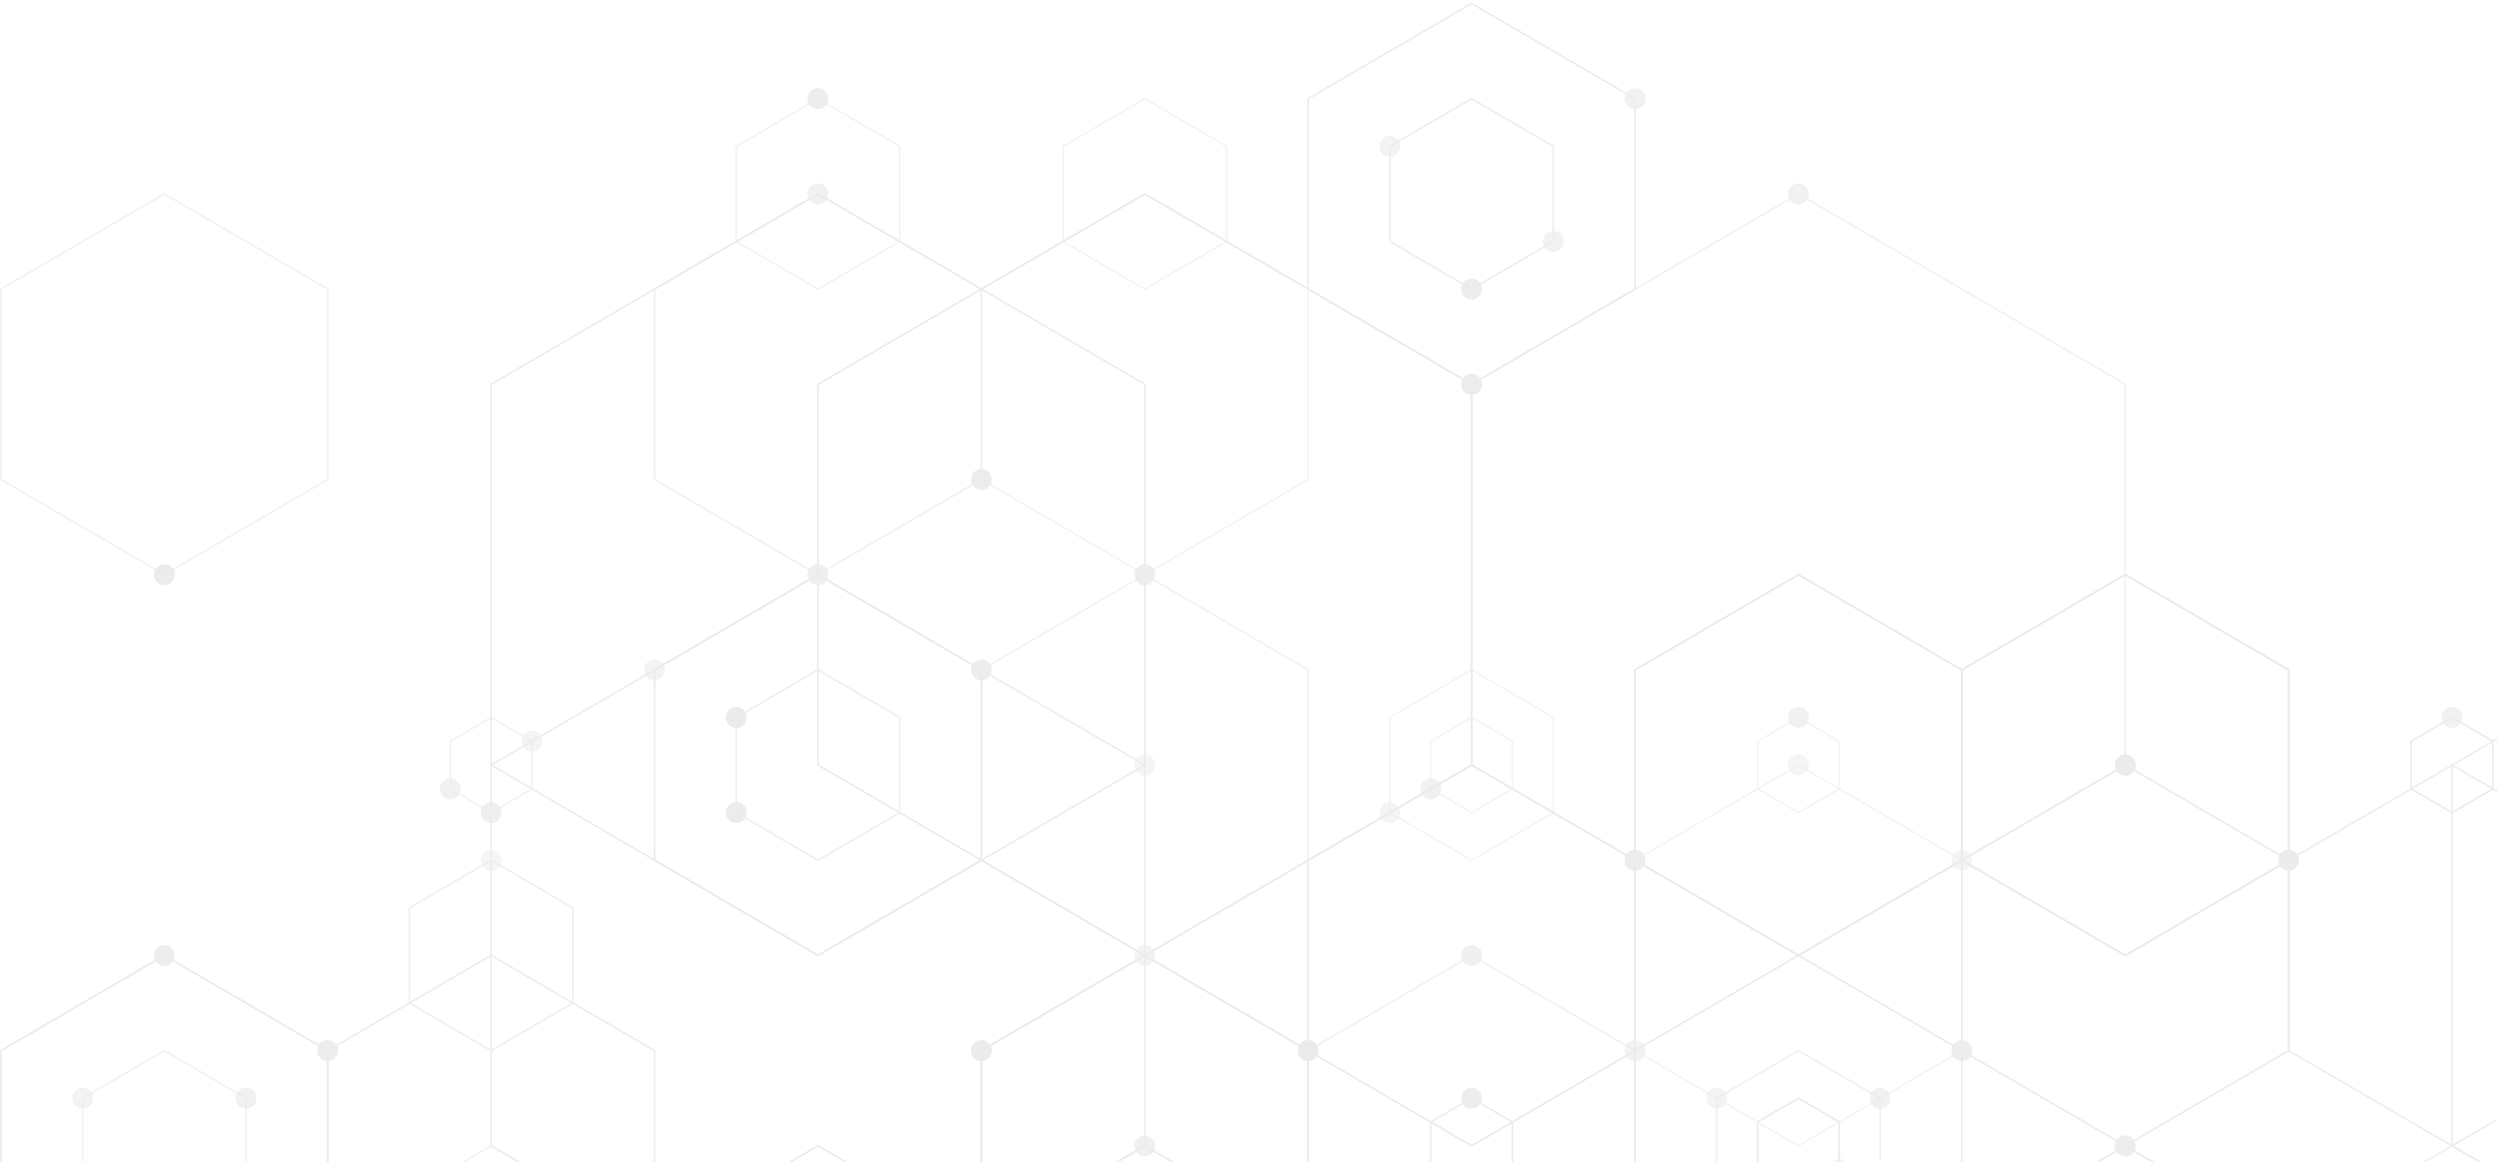 <svg width="794" height="369" viewBox="0 0 794 369" fill="none" xmlns="http://www.w3.org/2000/svg">
<g opacity="0.1">
<path opacity="0.852" d="M786.951 369H788.063L779.051 363.756V243.143L793.037 234.993V234.35L778.637 242.739L778.502 242.819V364.075L786.951 369Z" fill="#333333"/>
<path opacity="0.967" d="M778.777 227.542L792.025 235.263V250.699L778.777 258.42L765.523 250.699V235.263L778.777 227.542ZM791.472 235.587L778.772 228.185L766.071 235.587V250.38L778.772 257.777L791.472 250.375V235.587Z" fill="#333333"/>
<path opacity="0.716" d="M770.597 369L778.776 364.235L786.951 369H788.062L778.776 363.592L769.49 369H770.597Z" fill="#333333"/>
<path opacity="0.841" d="M778.777 364.235L793.037 355.926V355.288L778.777 363.592L727.153 333.521V273.374L778.777 243.307L793.037 251.611V250.968L778.916 242.739L778.777 242.659L726.739 272.975L726.6 273.055V333.845L778.777 364.235Z" fill="#333333"/>
<path opacity="0.994" d="M674.981 182.193L727.153 212.588V273.374L674.976 303.764L622.804 273.374V212.588L674.981 182.193ZM726.6 212.912L674.976 182.836L623.352 212.912V273.055L674.976 303.126L726.6 273.055V212.912Z" fill="#333333"/>
<path opacity="0.939" d="M674.981 182.193L727.153 212.588V273.374L674.976 303.764L622.804 273.374V212.588L674.981 182.193ZM726.6 212.912L674.976 182.836L623.352 212.912V273.055L674.976 303.126L726.6 273.055V212.912Z" fill="#333333"/>
<path opacity="0.978" d="M666.797 369L674.981 364.235L683.156 369H684.262L674.981 363.592L665.695 369H666.797Z" fill="#333333"/>
<path opacity="0.772" d="M674.981 242.659L675.115 242.739L727.158 273.055V333.845L674.981 364.235L622.809 333.845V273.055L622.943 272.975L674.981 242.659ZM726.599 273.374L674.976 243.302L623.352 273.374V333.521L674.981 363.592L726.599 333.521V273.374Z" fill="#333333"/>
<path opacity="0.634" d="M666.797 369L674.981 364.235L683.156 369H684.262L674.981 363.592L665.695 369H666.797Z" fill="#333333"/>
<path opacity="0.671" d="M545.505 369V348.958L571.18 334.004L596.854 348.958V369H597.408V348.634L571.18 333.356L544.951 348.634V369H545.505Z" fill="#333333"/>
<path opacity="0.946" d="M519.556 369V333.845L571.18 303.769L622.804 333.845V369H623.352V333.521L571.18 303.126L519.008 333.521V369H519.556Z" fill="#333333"/>
<path opacity="0.526" d="M571.18 227.542L584.433 235.263V250.699L571.18 258.42L557.936 250.699V235.263L571.18 227.542ZM583.875 235.587L571.175 228.185L558.479 235.587V250.38L571.175 257.777L583.875 250.38V235.587Z" fill="#333333"/>
<path opacity="0.522" d="M674.981 242.659L675.115 242.739L727.158 273.055V333.845L674.981 364.235L622.809 333.845V273.055L622.943 272.975L674.981 242.659ZM726.599 273.374L674.976 243.302L623.352 273.374V333.521L674.981 363.592L726.599 333.521V273.374Z" fill="#333333"/>
<path opacity="0.896" d="M454.683 369V356.514L467.383 349.117L480.079 356.514V369H480.632V356.195L467.383 348.469L454.13 356.195V369H454.683Z" fill="#333333"/>
<path opacity="0.521" d="M467.384 227.542L480.637 235.263V250.699L467.384 258.42L454.13 250.699V235.263L467.384 227.542ZM480.079 235.587L467.379 228.185L454.683 235.587V250.38L467.379 257.777L480.079 250.38V235.587Z" fill="#333333"/>
<path opacity="0.637" d="M571.18 61.261L571.319 61.341L675.255 121.887V243.143L675.115 243.223L571.18 303.769L571.045 303.689L467.11 243.143V121.892L467.244 121.807L571.18 61.261ZM674.702 122.211L571.18 61.909L467.663 122.211V242.819L571.18 303.126L674.702 242.819V122.211Z" fill="#333333"/>
<path opacity="0.519" d="M571.18 242.659L571.32 242.739L623.357 273.055V333.845L571.18 364.235L519.013 333.845V273.055L519.148 272.975L571.18 242.659ZM622.804 273.374L571.175 243.302L519.552 273.374V333.521L571.18 363.592L622.804 333.521V273.374Z" fill="#333333"/>
<path opacity="0.508" d="M467.384 212.429L493.607 227.706V258.256L467.384 273.533L441.161 258.256V227.706L467.384 212.429ZM493.059 228.025L467.379 213.072L441.709 228.025V257.937L467.379 272.885L493.059 257.937V228.025Z" fill="#333333"/>
<path opacity="0.579" d="M311.964 369V333.845L363.588 303.769L415.206 333.845V369H415.76V333.521L363.588 303.126L311.545 333.436L311.411 333.521V369H311.964Z" fill="#333333"/>
<path opacity="0.986" d="M467.383 242.659L467.523 242.739L519.555 273.055V333.845L467.383 364.235L415.211 333.845V273.055L415.35 272.975L467.383 242.659ZM519.002 273.374L467.378 243.302L415.754 273.374V333.521L467.383 363.592L519.002 333.521V273.374Z" fill="#333333"/>
<path opacity="0.981" d="M558.479 369V356.514L571.18 349.117L583.875 356.514V369H584.428V356.195L571.18 348.469L557.931 356.195V369H558.479Z" fill="#333333"/>
<path opacity="0.97" d="M311.964 369V333.845L363.588 303.769L415.206 333.845V369H415.76V333.521L363.588 303.126L311.545 333.436L311.411 333.521V369H311.964Z" fill="#333333"/>
<path opacity="0.962" d="M571.18 182.193L623.352 212.588V273.374L571.18 303.764L519.013 273.374V212.588L571.18 182.193ZM622.804 212.912L571.175 182.836L519.551 212.912V273.055L571.18 303.126L622.809 273.055V212.912H622.804Z" fill="#333333"/>
<path opacity="0.63" d="M571.18 182.193L623.352 212.588V273.374L571.18 303.764L519.013 273.374V212.588L571.18 182.193ZM622.804 212.912L571.175 182.836L519.551 212.912V273.055L571.18 303.126L622.809 273.055V212.912H622.804Z" fill="#333333"/>
<path opacity="0.839" d="M467.384 31.03L493.607 46.307V76.867L467.384 92.139L441.161 76.867V46.307L467.384 31.03ZM493.059 46.632L467.379 31.673L441.709 46.632V76.543L467.379 91.501L493.059 76.543V46.632Z" fill="#333333"/>
<path opacity="0.905" d="M467.383 0.795L519.555 31.185V91.975L467.383 122.37L415.211 91.975V31.185L467.383 0.795ZM519.002 31.509L467.378 1.438L415.754 31.509V91.656L467.383 121.722L519.007 91.656V31.509H519.002Z" fill="#333333"/>
<path opacity="0.654" d="M415.759 369V333.845L467.383 303.769L519.002 333.845V369H519.555V333.521L467.383 303.126L415.206 333.521V369H415.759Z" fill="#333333"/>
<path opacity="0.957" d="M355.403 369L363.587 364.235L371.762 369H372.868L363.587 363.592L354.301 369H355.403Z" fill="#333333"/>
<path opacity="0.947" d="M363.588 61.261L363.727 61.341L467.663 121.887V243.143L467.523 243.223L363.588 303.769L363.448 303.689L259.512 243.143V121.892L259.652 121.807L363.588 61.261ZM467.109 122.211L363.588 61.909L260.066 122.211V242.819L363.588 303.126L467.109 242.819V122.211Z" fill="#333333"/>
<path opacity="0.809" d="M259.792 212.429L286.015 227.706V258.256L259.792 273.533L233.564 258.256V227.706L259.792 212.429ZM285.462 228.025L259.792 213.072L234.117 228.025V257.937L259.792 272.885L285.462 257.937V228.025Z" fill="#333333"/>
<path opacity="0.553" d="M363.588 31.03L389.811 46.307V76.867L363.588 92.139L337.365 76.867V46.307L363.588 31.03ZM389.258 46.632L363.588 31.673L337.918 46.632V76.543L363.588 91.501L389.258 76.543V46.632Z" fill="#333333"/>
<path opacity="0.954" d="M251.607 369L259.792 364.235L267.966 369H269.073L259.792 363.592L250.506 369H251.607Z" fill="#333333"/>
<path opacity="0.875" d="M104.367 369V333.845L155.991 303.769L207.61 333.845V369H208.163V333.521L155.991 303.126L103.814 333.521V369H104.367Z" fill="#333333"/>
<path opacity="0.505" d="M311.964 369V333.845L363.588 303.769L415.206 333.845V369H415.76V333.521L363.588 303.126L311.545 333.436L311.411 333.521V369H311.964Z" fill="#333333"/>
<path opacity="0.852" d="M165.272 369L156.27 363.756V243.143L259.792 182.836L363.314 243.143V363.756L354.302 369H355.404L363.728 364.155L363.862 364.075V242.819L259.927 182.273L259.792 182.193L155.857 242.739L155.717 242.819V364.075L164.171 369H165.272Z" fill="#333333"/>
<path opacity="0.61" d="M155.991 227.542L169.245 235.263V250.699L155.991 258.42L142.742 250.699V235.263L155.991 227.542ZM168.686 235.587L155.991 228.185L143.291 235.587V250.38L155.991 257.777L168.686 250.38V235.587Z" fill="#333333"/>
<path opacity="0.618" d="M363.588 182.193L415.76 212.588V273.374L363.588 303.764L363.448 303.684L311.416 273.369V212.588L311.55 212.504L363.588 182.193ZM415.206 212.912L363.583 182.836L311.959 212.912V273.055L363.583 303.126L415.206 273.055V212.912Z" fill="#333333"/>
<path opacity="0.876" d="M259.792 61.261L259.927 61.341L363.862 121.887V243.143L363.728 243.223L259.792 303.769L259.653 303.689L155.717 243.143V121.892L155.857 121.807L259.792 61.261ZM363.314 122.211L259.792 61.909L156.27 122.211V242.819L259.792 303.126L363.314 242.819V122.211Z" fill="#333333"/>
<path opacity="0.585" d="M259.792 31.03L286.015 46.307V76.867L259.792 92.139L233.564 76.867V46.307L259.792 31.03ZM285.462 46.632L259.792 31.673L234.117 46.632V76.543L259.792 91.501L285.462 76.543V46.632Z" fill="#333333"/>
<path opacity="0.543" d="M363.588 61.261L363.727 61.34L415.76 91.656V152.446L363.588 182.836L363.448 182.756L311.416 152.441V91.651L311.55 91.571L363.588 61.261ZM415.206 91.975L363.583 61.909L311.959 91.975V152.122L363.583 182.193L415.206 152.122V91.975Z" fill="#333333"/>
<path opacity="0.847" d="M0.566 369V333.845L52.195 303.769L103.814 333.845V369H104.367V333.521L52.195 303.126L0.018 333.521V369H0.566Z" fill="#333333"/>
<path opacity="0.777" d="M155.991 272.89L182.214 288.177V318.727L155.991 334.004L129.768 318.727V288.177L155.991 272.89ZM181.666 288.496L155.991 273.533L130.321 288.496V318.403L155.991 333.356L181.666 318.403V288.496Z" fill="#333333"/>
<path opacity="0.619" d="M147.811 369L155.99 364.235L164.17 369H165.271L155.99 363.592L146.704 369H147.811Z" fill="#333333"/>
<path opacity="0.652" d="M26.52 369V348.958L52.195 334.004L77.865 348.958V369H78.418V348.634L52.195 333.356L25.962 348.634V369H26.52Z" fill="#333333"/>
<path opacity="0.613" d="M0.566 369V333.845L52.195 303.769L103.814 333.845V369H104.367V333.521L52.195 303.126L0.018 333.521V369H0.566Z" fill="#333333"/>
<path opacity="0.951" d="M259.793 182.193L311.965 212.588V273.374L259.793 303.764L259.653 303.684L207.616 273.369V212.588L207.75 212.504L259.793 182.193ZM311.412 212.912L259.788 182.836L208.159 212.912V273.055L259.788 303.126L311.412 273.055V212.912Z" fill="#333333"/>
<path opacity="0.626" d="M52.195 61.261L52.335 61.34L104.367 91.656V152.446L52.195 182.836L0.018 152.446V91.656L0.153 91.576L52.195 61.261ZM103.814 91.975L52.195 61.909L0.566 91.975V152.122L52.195 182.193L103.814 152.122V91.975Z" fill="#333333"/>
<path opacity="0.67" d="M259.793 61.261L259.927 61.34L311.965 91.656V152.446L259.793 182.836L259.653 182.756L207.616 152.441V91.651L207.75 91.571L259.793 61.261ZM311.412 91.975L259.788 61.909L208.159 91.975V152.122L259.788 182.193L311.412 152.122V91.975Z" fill="#333333"/>
<path opacity="0.687" d="M775.467 227.866C775.467 226.021 776.947 224.526 778.776 224.526C780.606 224.526 782.086 226.021 782.086 227.866C782.086 229.71 780.606 231.21 778.776 231.21C776.942 231.21 775.467 229.71 775.467 227.866Z" fill="#333333"/>
<path opacity="0.975" d="M723.564 273.209C723.564 271.365 725.049 269.87 726.873 269.87C728.708 269.87 730.188 271.365 730.188 273.209C730.188 275.058 728.703 276.554 726.873 276.554C725.049 276.559 723.564 275.063 723.564 273.209Z" fill="#333333"/>
<path opacity="0.906" d="M671.666 363.916C671.666 362.072 673.151 360.576 674.98 360.576C676.805 360.576 678.29 362.072 678.29 363.916C678.29 365.76 676.805 367.255 674.98 367.255C673.146 367.255 671.666 365.755 671.666 363.916Z" fill="#333333"/>
<path opacity="0.862" d="M671.666 242.983C671.666 241.134 673.151 239.644 674.98 239.644C676.805 239.644 678.29 241.134 678.29 242.983C678.29 244.828 676.805 246.323 674.98 246.323C673.146 246.323 671.666 244.828 671.666 242.983Z" fill="#333333"/>
<path opacity="0.725" d="M593.819 348.793C593.819 346.949 595.304 345.454 597.129 345.454C598.963 345.454 600.443 346.949 600.443 348.793C600.443 350.642 598.958 352.143 597.129 352.143C595.304 352.138 593.819 350.642 593.819 348.793Z" fill="#333333"/>
<path opacity="0.544" d="M541.916 348.793C541.916 346.949 543.401 345.454 545.23 345.454C547.055 345.454 548.54 346.949 548.54 348.793C548.54 350.642 547.055 352.143 545.23 352.143C543.401 352.138 541.916 350.642 541.916 348.793Z" fill="#333333"/>
<path opacity="0.856" d="M619.768 333.68C619.768 331.836 621.249 330.341 623.078 330.341C624.912 330.341 626.388 331.836 626.388 333.68C626.388 335.529 624.907 337.02 623.078 337.02C621.249 337.02 619.768 335.529 619.768 333.68Z" fill="#333333"/>
<path opacity="0.691" d="M567.87 227.866C567.87 226.021 569.356 224.526 571.18 224.526C573.014 224.526 574.495 226.021 574.495 227.866C574.495 229.71 573.009 231.21 571.18 231.21C569.351 231.21 567.87 229.71 567.87 227.866Z" fill="#333333"/>
<path opacity="0.617" d="M671.666 242.983C671.666 241.134 673.151 239.644 674.98 239.644C676.805 239.644 678.29 241.134 678.29 242.983C678.29 244.828 676.805 246.323 674.98 246.323C673.146 246.323 671.666 244.828 671.666 242.983Z" fill="#333333"/>
<path opacity="0.512" d="M619.768 273.209C619.768 271.365 621.254 269.87 623.078 269.87C624.912 269.87 626.393 271.365 626.393 273.209C626.393 275.058 624.907 276.554 623.078 276.554C621.254 276.559 619.768 275.063 619.768 273.209Z" fill="#333333"/>
<path opacity="0.871" d="M464.074 348.793C464.074 346.949 465.559 345.454 467.384 345.454C469.213 345.454 470.698 346.949 470.698 348.793C470.698 350.642 469.213 352.143 467.384 352.143C465.554 352.138 464.074 350.642 464.074 348.793Z" fill="#333333"/>
<path opacity="0.662" d="M451.094 250.54C451.094 248.696 452.58 247.2 454.409 247.2C456.233 247.2 457.719 248.696 457.719 250.54C457.719 252.384 456.233 253.879 454.409 253.879C452.58 253.879 451.094 252.384 451.094 250.54Z" fill="#333333"/>
<path opacity="0.664" d="M567.87 61.585C567.87 59.74 569.356 58.245 571.18 58.245C573.014 58.245 574.495 59.74 574.495 61.585C574.495 63.429 573.009 64.924 571.18 64.924C569.351 64.924 567.87 63.429 567.87 61.585Z" fill="#333333"/>
<path opacity="0.954" d="M464.074 122.046C464.074 120.202 465.559 118.706 467.384 118.706C469.213 118.706 470.698 120.202 470.698 122.046C470.698 123.895 469.213 125.385 467.384 125.385C465.554 125.39 464.074 123.9 464.074 122.046Z" fill="#333333"/>
<path opacity="0.64" d="M671.666 242.983C671.666 241.134 673.151 239.644 674.98 239.644C676.805 239.644 678.29 241.134 678.29 242.983C678.29 244.828 676.805 246.323 674.98 246.323C673.146 246.323 671.666 244.828 671.666 242.983Z" fill="#333333"/>
<path opacity="0.525" d="M567.87 242.983C567.87 241.134 569.356 239.644 571.18 239.644C573.014 239.644 574.495 241.134 574.495 242.983C574.495 244.828 573.009 246.323 571.18 246.323C569.351 246.323 567.87 244.828 567.87 242.983Z" fill="#333333"/>
<path opacity="0.76" d="M515.967 273.209C515.967 271.365 517.452 269.87 519.281 269.87C521.11 269.87 522.591 271.365 522.591 273.209C522.591 275.058 521.11 276.554 519.281 276.554C517.452 276.559 515.967 275.063 515.967 273.209Z" fill="#333333"/>
<path opacity="0.617" d="M515.967 333.68C515.967 331.836 517.452 330.341 519.281 330.341C521.11 330.341 522.591 331.836 522.591 333.68C522.591 335.529 521.11 337.02 519.281 337.02C517.452 337.02 515.967 335.529 515.967 333.68Z" fill="#333333"/>
<path opacity="0.503" d="M438.12 258.096C438.12 256.252 439.606 254.757 441.43 254.757C443.259 254.757 444.745 256.252 444.745 258.096C444.745 259.946 443.259 261.436 441.43 261.436C439.606 261.441 438.12 259.946 438.12 258.096Z" fill="#333333"/>
<path opacity="0.907" d="M308.375 333.68C308.375 331.836 309.86 330.341 311.684 330.341C313.514 330.341 314.994 331.836 314.994 333.68C314.994 335.529 313.514 337.02 311.684 337.02C309.86 337.02 308.375 335.529 308.375 333.68Z" fill="#333333"/>
<path opacity="0.6" d="M586.367 369C585.784 368.462 585.011 368.128 584.159 368.128C583.302 368.128 582.534 368.462 581.946 369H586.367Z" fill="#333333"/>
<path opacity="0.6" d="M360.278 303.445C360.278 301.6 361.758 300.105 363.588 300.105C365.417 300.105 366.897 301.6 366.897 303.445C366.897 305.294 365.417 306.789 363.588 306.789C361.758 306.789 360.278 305.294 360.278 303.445Z" fill="#333333"/>
<path opacity="0.661" d="M515.967 273.209C515.967 271.365 517.452 269.87 519.281 269.87C521.11 269.87 522.591 271.365 522.591 273.209C522.591 275.058 521.11 276.554 519.281 276.554C517.452 276.559 515.967 275.063 515.967 273.209Z" fill="#333333"/>
<path opacity="0.579" d="M438.12 46.467C438.12 44.623 439.606 43.127 441.43 43.127C443.259 43.127 444.745 44.623 444.745 46.467C444.745 48.316 443.259 49.806 441.43 49.806C439.606 49.806 438.12 48.316 438.12 46.467Z" fill="#333333"/>
<path opacity="0.928" d="M464.074 91.82C464.074 89.971 465.559 88.476 467.384 88.476C469.213 88.476 470.698 89.971 470.698 91.82C470.698 93.665 469.213 95.16 467.384 95.16C465.554 95.16 464.074 93.665 464.074 91.82Z" fill="#333333"/>
<path opacity="0.633" d="M490.023 76.703C490.023 74.858 491.504 73.363 493.333 73.363C495.162 73.363 496.643 74.858 496.643 76.703C496.643 78.547 495.162 80.047 493.333 80.047C491.504 80.047 490.023 78.542 490.023 76.703Z" fill="#333333"/>
<path opacity="0.694" d="M515.967 31.349C515.967 29.505 517.452 28.009 519.281 28.009C521.105 28.009 522.591 29.51 522.591 31.349C522.591 33.193 521.105 34.689 519.281 34.689C517.452 34.694 515.967 33.193 515.967 31.349Z" fill="#333333"/>
<path opacity="0.77" d="M464.074 303.445C464.074 301.6 465.559 300.105 467.384 300.105C469.213 300.105 470.698 301.6 470.698 303.445C470.698 305.294 469.213 306.789 467.384 306.789C465.554 306.789 464.074 305.294 464.074 303.445Z" fill="#333333"/>
<path opacity="0.843" d="M412.172 333.68C412.172 331.836 413.657 330.341 415.491 330.341C417.315 330.341 418.801 331.836 418.801 333.68C418.801 335.529 417.315 337.02 415.491 337.02C413.657 337.02 412.172 335.529 412.172 333.68Z" fill="#333333"/>
<path opacity="0.992" d="M230.523 227.866C230.523 226.021 232.008 224.526 233.838 224.526C235.662 224.526 237.147 226.021 237.147 227.866C237.147 229.71 235.662 231.21 233.838 231.21C232.008 231.21 230.523 229.71 230.523 227.866Z" fill="#333333"/>
<path opacity="0.961" d="M230.523 258.096C230.523 256.252 232.008 254.757 233.838 254.757C235.662 254.757 237.147 256.252 237.147 258.096C237.147 259.946 235.662 261.436 233.838 261.436C232.008 261.441 230.523 259.946 230.523 258.096Z" fill="#333333"/>
<path opacity="0.684" d="M100.779 333.68C100.779 331.836 102.264 330.341 104.093 330.341C105.918 330.341 107.403 331.836 107.403 333.68C107.403 335.529 105.918 337.02 104.093 337.02C102.264 337.02 100.779 335.529 100.779 333.68Z" fill="#333333"/>
<path opacity="0.909" d="M412.171 333.68C412.171 331.836 413.656 330.341 415.481 330.341C417.31 330.341 418.795 331.836 418.795 333.68C418.795 335.529 417.31 337.02 415.481 337.02C413.656 337.02 412.171 335.529 412.171 333.68Z" fill="#333333"/>
<path opacity="0.725" d="M308.375 333.68C308.375 331.836 309.86 330.341 311.684 330.341C313.514 330.341 314.994 331.836 314.994 333.68C314.994 335.529 313.514 337.02 311.684 337.02C309.86 337.02 308.375 335.529 308.375 333.68Z" fill="#333333"/>
<path opacity="0.522" d="M360.278 242.983C360.278 241.134 361.758 239.644 363.588 239.644C365.417 239.644 366.897 241.134 366.897 242.983C366.897 244.828 365.417 246.323 363.588 246.323C361.758 246.323 360.278 244.828 360.278 242.983Z" fill="#333333"/>
<path opacity="0.758" d="M360.278 363.916C360.278 362.072 361.758 360.576 363.588 360.576C365.417 360.576 366.897 362.072 366.897 363.916C366.897 365.76 365.417 367.255 363.588 367.255C361.758 367.255 360.278 365.755 360.278 363.916Z" fill="#333333"/>
<path opacity="0.567" d="M165.651 235.422C165.651 233.578 167.136 232.082 168.97 232.082C170.794 232.082 172.28 233.578 172.28 235.422C172.28 237.271 170.794 238.767 168.97 238.767C167.136 238.767 165.651 237.271 165.651 235.422Z" fill="#333333"/>
<path opacity="0.664" d="M139.702 250.54C139.702 248.696 141.187 247.2 143.016 247.2C144.841 247.2 146.326 248.696 146.326 250.54C146.326 252.384 144.841 253.879 143.016 253.879C141.182 253.879 139.702 252.384 139.702 250.54Z" fill="#333333"/>
<path opacity="0.784" d="M152.676 258.096C152.676 256.252 154.162 254.757 155.986 254.757C157.816 254.757 159.296 256.252 159.296 258.096C159.296 259.946 157.816 261.436 155.986 261.436C154.162 261.441 152.676 259.946 152.676 258.096Z" fill="#333333"/>
<path opacity="0.869" d="M256.472 31.349C256.472 29.505 257.957 28.009 259.787 28.009C261.611 28.009 263.096 29.51 263.096 31.349C263.096 33.193 261.611 34.689 259.787 34.689C257.957 34.694 256.472 33.193 256.472 31.349Z" fill="#333333"/>
<path opacity="0.944" d="M308.375 152.282C308.375 150.437 309.86 148.942 311.684 148.942C313.514 148.942 314.994 150.437 314.994 152.282C314.994 154.126 313.514 155.626 311.684 155.626C309.86 155.626 308.375 154.126 308.375 152.282Z" fill="#333333"/>
<path opacity="0.849" d="M360.278 182.517C360.278 180.673 361.758 179.178 363.588 179.178C365.417 179.178 366.897 180.673 366.897 182.517C366.897 184.361 365.417 185.857 363.588 185.857C361.758 185.857 360.278 184.361 360.278 182.517Z" fill="#333333"/>
<path opacity="0.56" d="M100.779 333.68C100.779 331.836 102.264 330.341 104.088 330.341C105.923 330.341 107.403 331.836 107.403 333.68C107.403 335.529 105.918 337.02 104.088 337.02C102.264 337.02 100.779 335.529 100.779 333.68Z" fill="#333333"/>
<path opacity="0.865" d="M48.88 303.445C48.88 301.6 50.36 300.105 52.189 300.105C54.019 300.105 55.499 301.6 55.499 303.445C55.499 305.294 54.019 306.789 52.189 306.789C50.36 306.789 48.88 305.294 48.88 303.445Z" fill="#333333"/>
<path opacity="0.531" d="M152.676 273.209C152.676 271.365 154.162 269.87 155.986 269.87C157.816 269.87 159.296 271.365 159.296 273.209C159.296 275.058 157.816 276.554 155.986 276.554C154.162 276.559 152.676 275.063 152.676 273.209Z" fill="#333333"/>
<path opacity="0.724" d="M74.829 348.793C74.829 346.949 76.315 345.454 78.144 345.454C79.968 345.454 81.454 346.949 81.454 348.793C81.454 350.642 79.968 352.143 78.144 352.143C76.31 352.138 74.829 350.642 74.829 348.793Z" fill="#333333"/>
<path opacity="0.589" d="M22.932 348.793C22.932 346.949 24.417 345.454 26.242 345.454C28.066 345.454 29.551 346.949 29.551 348.793C29.551 350.642 28.066 352.143 26.242 352.143C24.417 352.138 22.932 350.642 22.932 348.793Z" fill="#333333"/>
<path opacity="0.886" d="M308.375 212.748C308.375 210.904 309.86 209.408 311.684 209.408C313.514 209.408 314.994 210.904 314.994 212.748C314.994 214.592 313.514 216.087 311.684 216.087C309.86 216.092 308.375 214.592 308.375 212.748Z" fill="#333333"/>
<path opacity="0.588" d="M204.579 212.748C204.579 210.904 206.054 209.408 207.889 209.408C209.718 209.408 211.198 210.904 211.198 212.748C211.198 214.592 209.718 216.087 207.889 216.087C206.059 216.092 204.579 214.592 204.579 212.748Z" fill="#333333"/>
<path opacity="0.975" d="M48.88 182.517C48.88 180.673 50.36 179.178 52.189 179.178C54.019 179.178 55.499 180.673 55.499 182.517C55.499 184.361 54.019 185.857 52.189 185.857C50.36 185.857 48.88 184.361 48.88 182.517Z" fill="#333333"/>
<path opacity="0.668" d="M256.472 61.585C256.472 59.74 257.957 58.245 259.787 58.245C261.611 58.245 263.096 59.74 263.096 61.585C263.096 63.429 261.611 64.924 259.787 64.924C257.957 64.924 256.472 63.429 256.472 61.585Z" fill="#333333"/>
<path opacity="0.779" d="M256.472 182.517C256.472 180.673 257.957 179.178 259.787 179.178C261.611 179.178 263.096 180.673 263.096 182.517C263.096 184.361 261.611 185.857 259.787 185.857C257.957 185.857 256.472 184.361 256.472 182.517Z" fill="#333333"/>
</g>
</svg>
